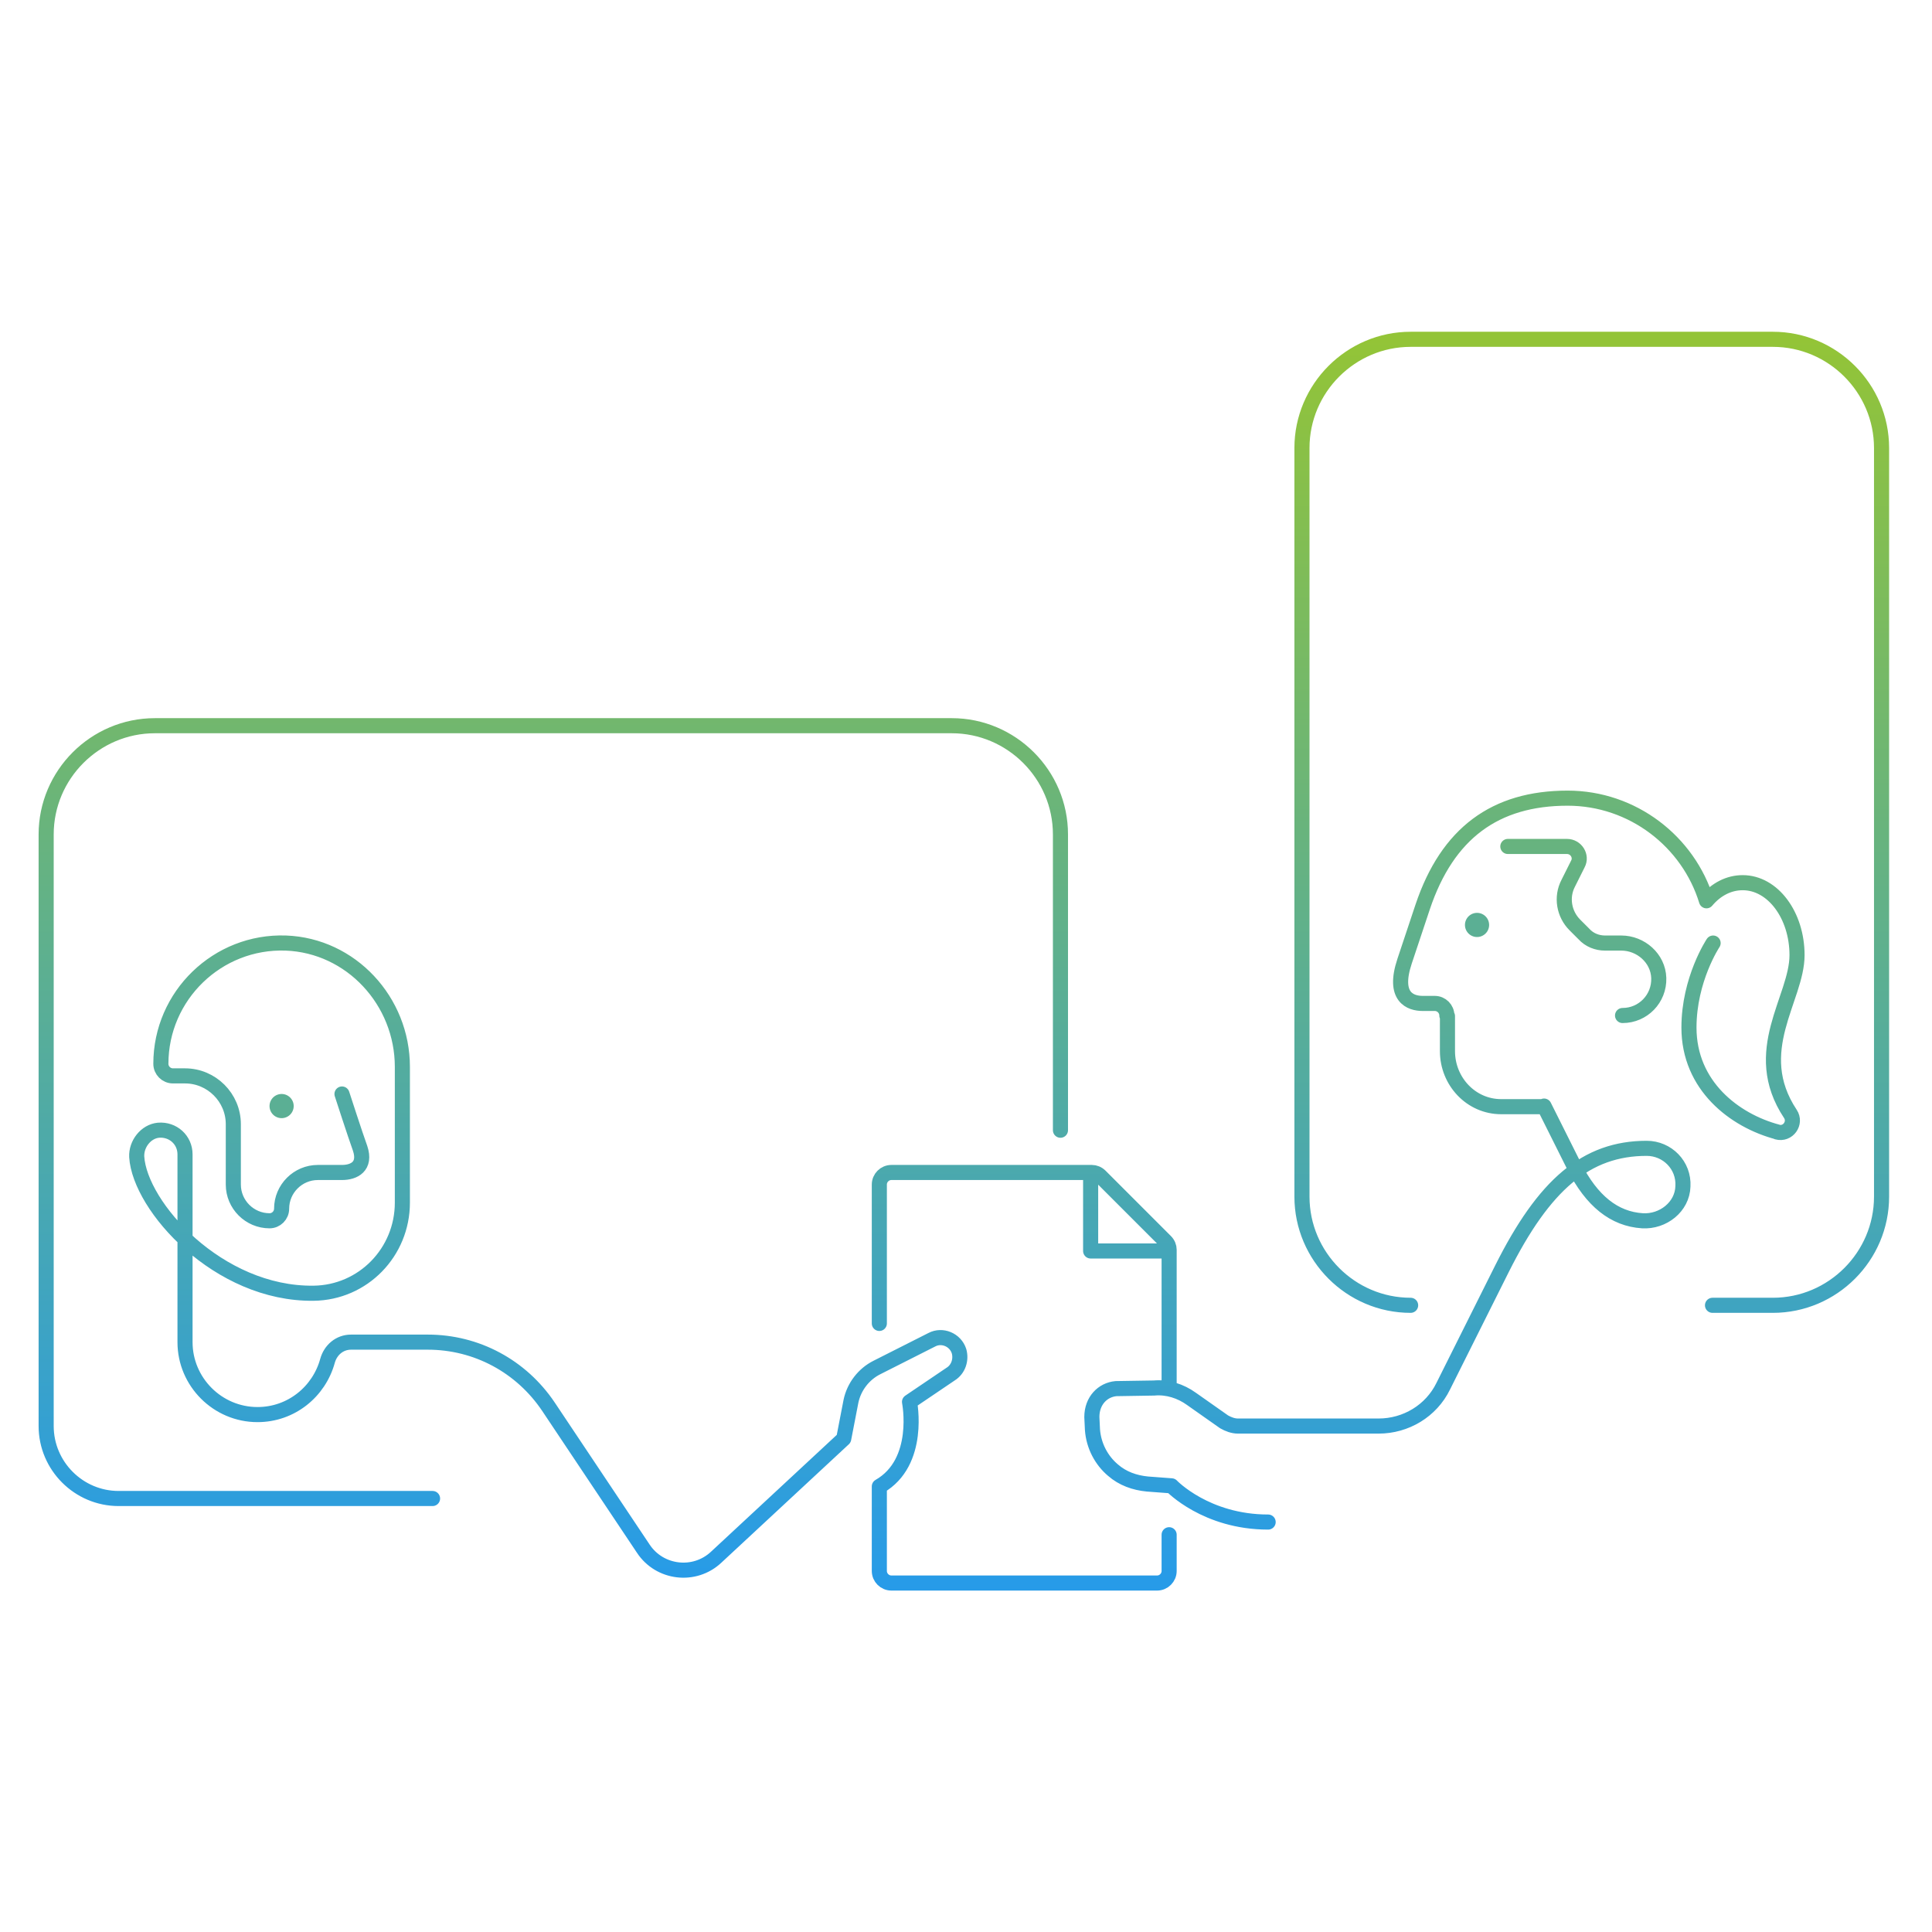 <svg xmlns="http://www.w3.org/2000/svg" width="320" height="320" fill="none" viewBox="0 0 320 320"><path stroke="url(#a)" stroke-linecap="round" stroke-linejoin="round" stroke-miterlimit="10" stroke-width="2.5" d="m255.745 183.2 5 10c2.9 5.7 6.6 8.7 11.3 9 3.4.2 6.6-2.3 6.7-5.7.2-3.5-2.6-6.3-6-6.3-10 0-17 6-24 20l-9.7 19.4c-2 4.1-6.2 6.6-10.7 6.6h-23.3c-.8 0-1.6-.3-2.3-.7l-5.4-3.8c-1.8-1.3-4-2-6.2-1.8l-6.3.1c-2.2.2-4 2-4 4.7l.1 2.1c.2 2.7 1.5 5.1 3.4 6.7 1.6 1.4 3.6 2.1 5.7 2.3l4 .3s5.7 6 16 6m73.6-35.9h10c9.9 0 18-8.1 18-18v-124c0-9.9-8.1-18-18-18h-60c-9.9 0-18 8.1-18 18v124c0 9.9 8.1 18 18 18m-162 32h-52c-6.6 0-12-5.4-12-12v-98c0-9.9 8.1-18 18-18h132c9.9 0 18 8.1 18 18v49m80.1-3.9h-7.1c-5 0-8.9-4.2-8.9-9.2v-5.8m-46.1 85.9v6c0 1.1-.9 2-2 2h-44c-1.1 0-2-.9-2-2v-14c7-4 5-14 5-14l6.8-4.6c1.3-.8 1.8-2.4 1.4-3.8-.6-1.9-2.8-2.8-4.5-1.9l-9.1 4.6c-2.2 1.1-3.8 3.2-4.3 5.6l-1.2 6.2-21.1 19.6c-3.6 3.4-9.4 2.7-12.1-1.4l-15.7-23.5c-4.5-6.7-11.9-10.7-20-10.7h-12.7c-1.9 0-3.4 1.3-3.9 3.1-1.4 5.1-6 8.9-11.6 8.9-6.6 0-12-5.4-12-12m115-3.1v-23c0-1.1.9-2 2-2h33.2c.5 0 1 .2 1.4.6l10.8 10.8c.4.4.6.9.6 1.4v22.2m-13-34v12h12m-136-26s2.2 6.8 3 9c1 3-1 4-3 4h-4c-3.3 0-6 2.7-6 6 0 1.1-.9 2-2 2-3.3 0-6-2.7-6-6v-10c0-4.4-3.6-8-8-8h-2c-1.1 0-2-.9-2-2 0-11.3 9.4-20.4 20.7-20 10.8.4 19.3 9.6 19.3 20.5v22.5c0 8.2-6.5 14.9-14.7 15-15.8.2-28.8-14.4-29.3-22.6-.1-2.1 1.5-4.2 3.6-4.4 2.4-.2 4.4 1.6 4.4 4v31m238.1-54c3.4 0 6.1-2.8 6-6.2-.1-3.3-3-5.8-6.2-5.8h-2.7c-1.3 0-2.6-.5-3.5-1.5l-1.5-1.5c-1.8-1.8-2.3-4.6-1.1-6.9l1.6-3.2c.7-1.3-.3-2.9-1.8-2.9h-9.8m44.7 47.3c-7.2-1.9-14.7-7.7-14.7-17.3 0-8 4-14 4-14m-44.1 12c0-1.1-.9-2-2-2h-2c-2 0-5-1-3-7l3-9c4.1-12.2 12-18 24-18 10.8 0 20 7.2 23 17 1.6-1.9 3.7-3 6-3 5 0 9 5.4 9 12 0 7.2-8 15.9-1.1 26.3 1 1.5-.4 3.5-2.2 3"/><path fill="#5BAF94" d="M46.645 185.2a2 2 0 1 0 0-4 2 2 0 0 0 0 4M244.645 155.2a2 2 0 1 0 0-4 2 2 0 0 0 0 4"/><defs><linearGradient id="a" x1="159.645" x2="159.645" y1="56.2" y2="262.2" gradientUnits="userSpaceOnUse"><stop stop-color="#93C437"/><stop offset="1" stop-color="#279BE8"/></linearGradient></defs></svg>